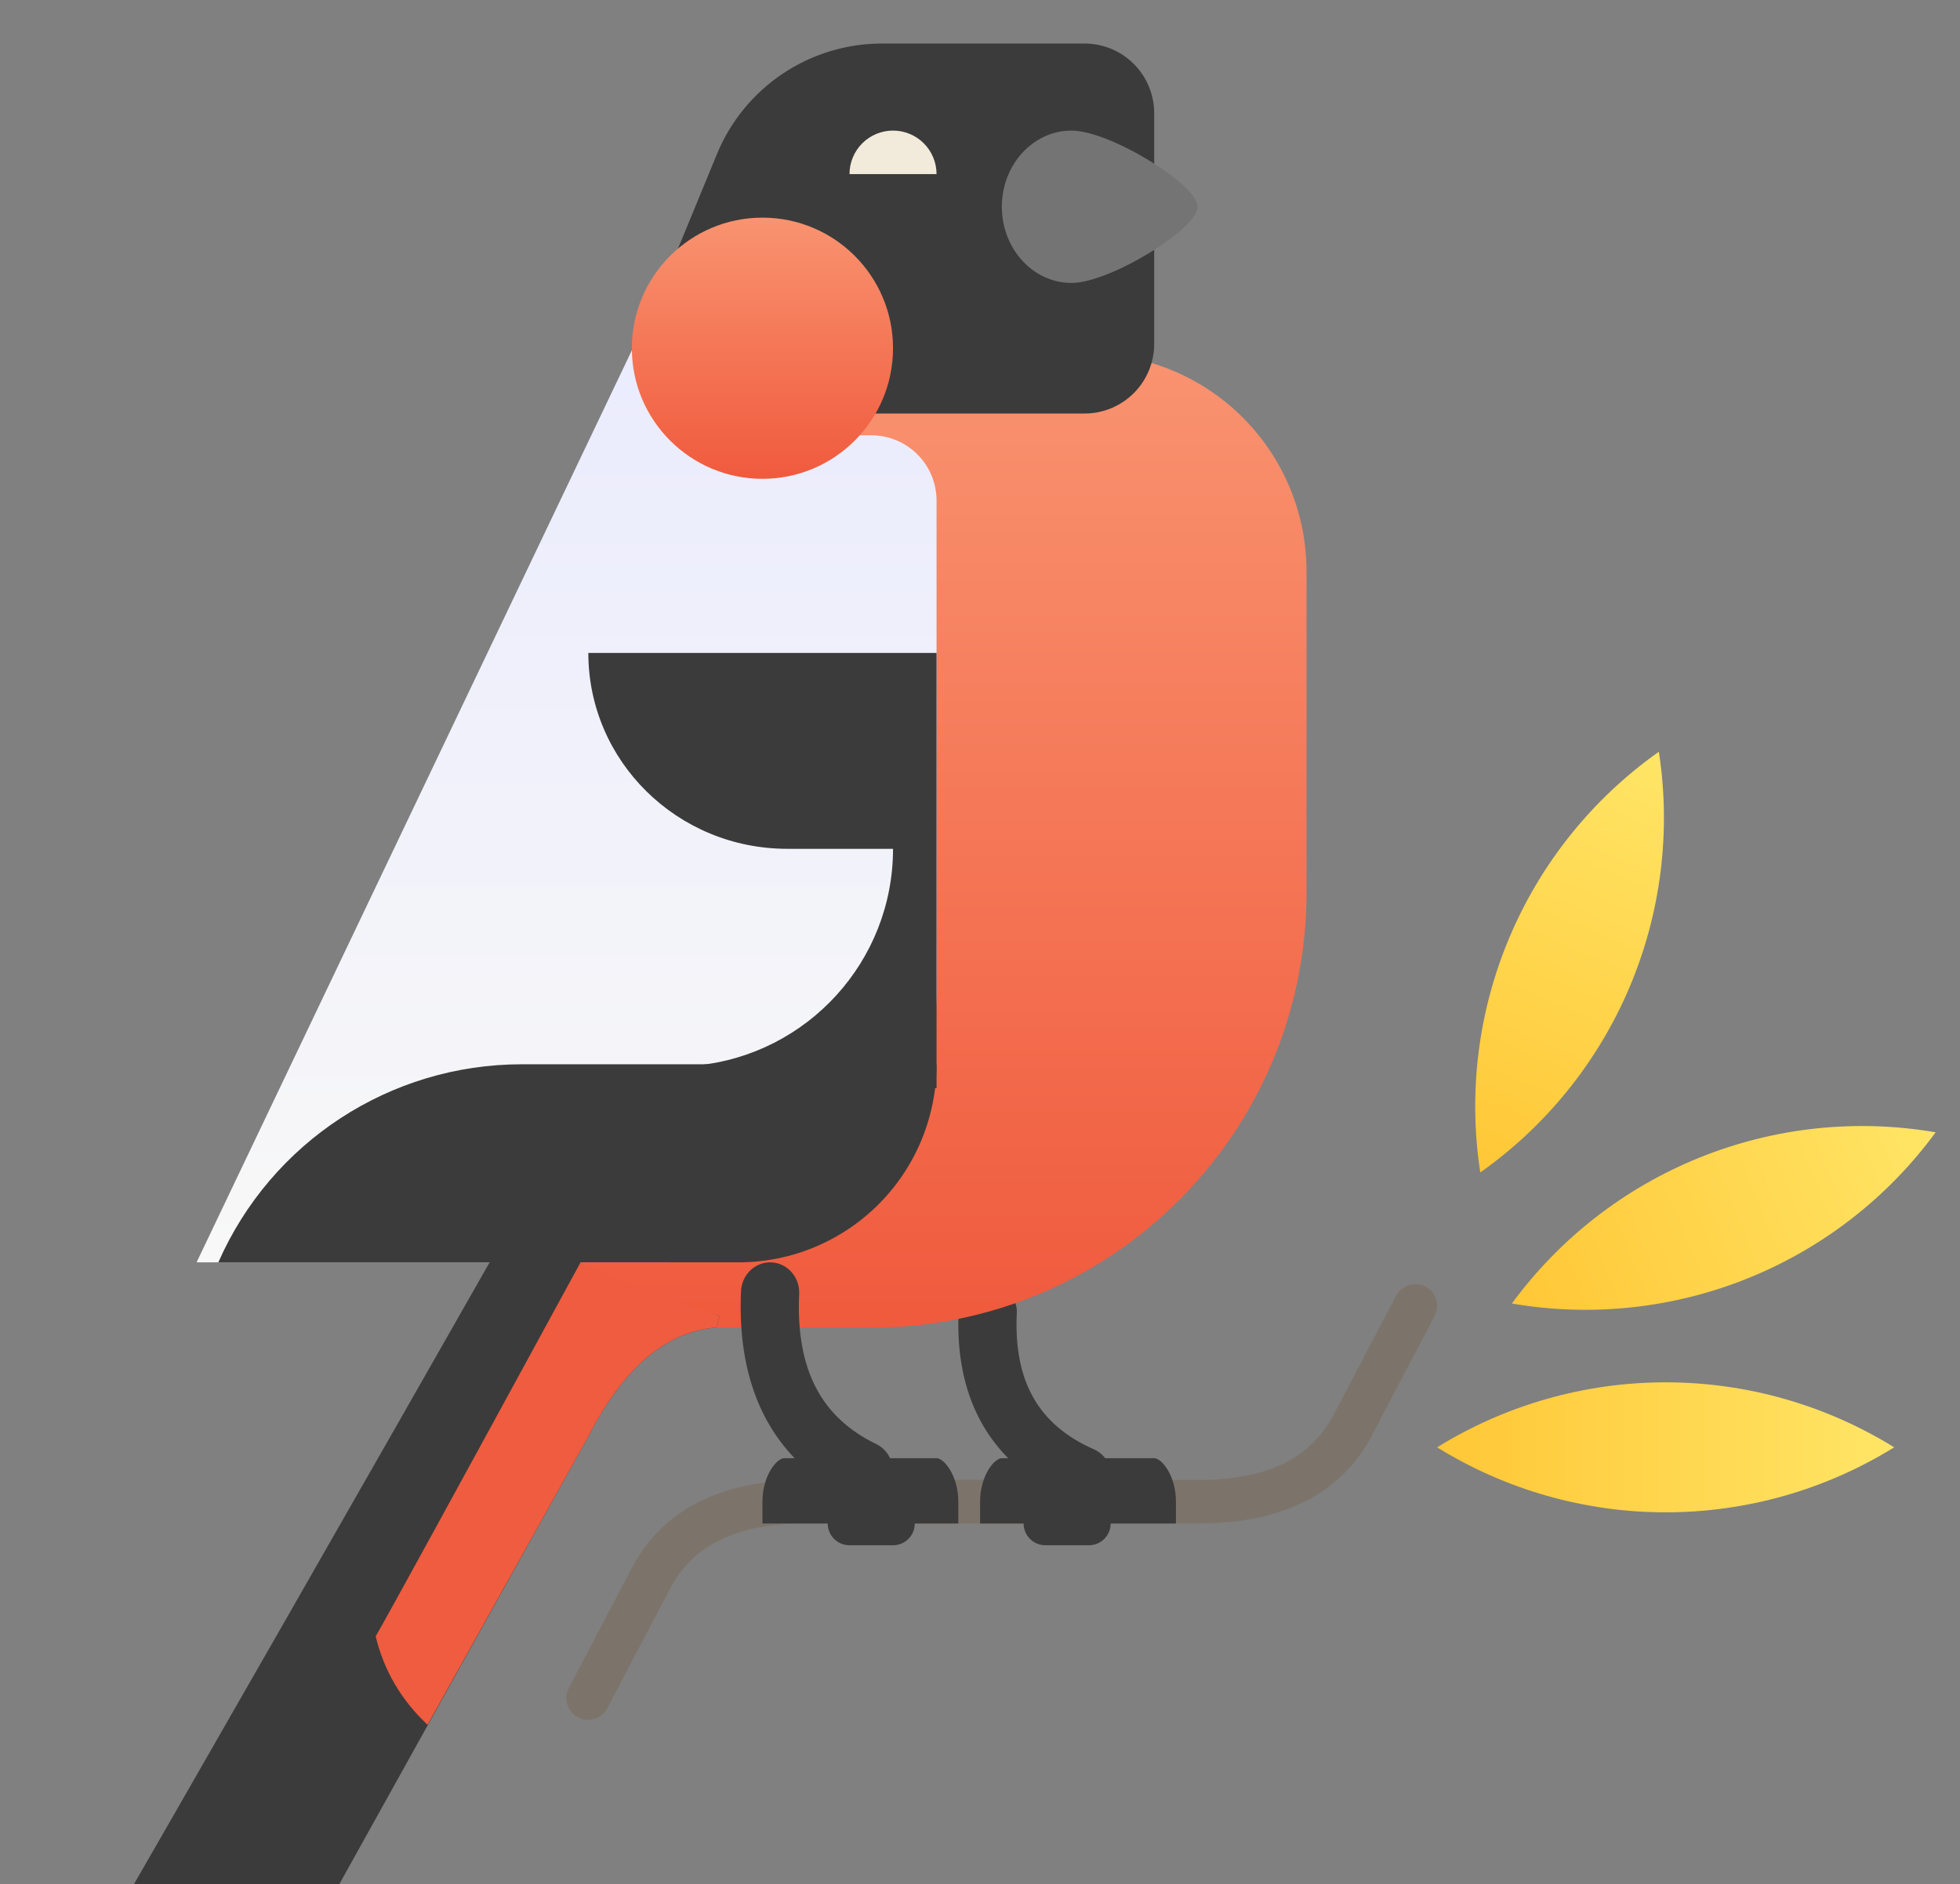 <svg width="1007" height="968" viewBox="0 0 1007 968" fill="none" xmlns="http://www.w3.org/2000/svg">
<rect x="0" y="0" width="1007" height="968" fill="#808080" stroke="none"/>
<g clip-path="url(#clip0)">
<path d="M312.166 877.374C311.504 878.709 310.582 879.899 309.453 880.872C308.325 881.846 307.013 882.584 305.595 883.044C304.177 883.503 302.682 883.675 301.197 883.548C299.712 883.421 298.267 882.998 296.947 882.305C295.628 881.612 294.461 880.662 293.514 879.511C292.567 878.36 291.859 877.031 291.433 875.603C291.007 874.175 290.871 872.675 291.033 871.194C291.194 869.712 291.651 868.278 292.375 866.975L323.672 807.343C339.327 776 369.965 760.357 413.607 760.357H570.632C573.597 760.357 576.441 761.535 578.538 763.632C580.635 765.729 581.813 768.573 581.813 771.539C581.813 774.504 580.635 777.349 578.538 779.446C576.441 781.543 573.597 782.721 570.632 782.721H413.607C377.848 782.721 355.193 794.283 343.576 817.529L312.166 877.374Z" fill="#7C746A"/>
<path d="M717.268 665.704C718.647 663.078 721.013 661.108 723.845 660.226C725.247 659.789 726.722 659.633 728.184 659.766C729.647 659.9 731.069 660.32 732.369 661.002C733.67 661.685 734.823 662.617 735.763 663.746C736.703 664.874 737.411 666.177 737.848 667.579C738.284 668.981 738.441 670.456 738.307 671.918C738.174 673.381 737.754 674.803 737.071 676.103L705.762 735.747C690.108 767.089 659.47 782.721 615.828 782.721H458.814C455.848 782.721 453.004 781.543 450.907 779.446C448.81 777.349 447.632 774.505 447.632 771.539C447.632 768.574 448.81 765.73 450.907 763.633C453.004 761.536 455.848 760.358 458.814 760.358H615.828C651.598 760.358 674.252 748.796 685.87 725.549L717.268 665.704V665.704Z" fill="#7C746A"/>
<path d="M525.905 782.72H503.541V771.539C503.541 758.188 510.843 749.175 514.723 749.175H517.988C499.538 730.547 490.984 704.907 492.539 673.195C492.919 665.402 499.919 659.375 508.171 659.733C516.423 660.102 522.796 666.71 522.416 674.515C520.683 709.693 533.609 732.101 561.988 744.591C564.404 745.664 566.383 747.263 567.836 749.175H592.995C596.875 749.175 604.177 758.188 604.177 771.539V782.72H570.632C570.632 785.686 569.454 788.53 567.357 790.627C565.26 792.724 562.416 793.902 559.45 793.902H537.087C534.121 793.902 531.277 792.724 529.18 790.627C527.083 788.53 525.905 785.686 525.905 782.72Z" fill="#3B3B3B"/>
<path fill-rule="evenodd" clip-rule="evenodd" d="M420.572 179.981L560.869 181.77C590.276 182.144 618.352 194.088 639.015 215.015C659.679 235.942 671.266 264.167 671.266 293.576V458.451C671.266 581.964 571.145 682.085 447.632 682.085H337.235C275.478 682.085 225.417 632.025 225.417 570.268C225.419 559.586 226.952 548.96 229.968 538.713L311.886 260.232C318.769 236.832 333.116 216.325 352.738 201.836C372.361 187.348 396.182 179.673 420.572 179.981V179.981Z" fill="url(#paint0_linear)"/>
<path fill-rule="evenodd" clip-rule="evenodd" d="M453.123 22.363H557.213C566.703 22.363 575.804 26.133 582.515 32.843C589.225 39.554 592.995 48.655 592.995 58.145V176.671C592.995 186.161 589.225 195.262 582.515 201.972C575.804 208.683 566.703 212.453 557.213 212.453H313.452L368.354 79.144C375.269 62.349 387.017 47.986 402.106 37.877C417.196 27.768 434.948 22.369 453.111 22.363H453.123Z" fill="#3B3B3B"/>
<path fill-rule="evenodd" clip-rule="evenodd" d="M344.85 224.003C346.482 223.757 348.149 223.634 349.848 223.634H447.632C456.529 223.634 465.061 227.168 471.352 233.459C477.643 239.75 481.177 248.283 481.177 257.179V508.768C481.177 585.967 418.605 648.54 341.406 648.54H100.999L335.815 156.544L346.997 178.907L344.85 224.003Z" fill="url(#paint1_linear)"/>
<path d="M425.268 782.721H391.723V771.539C391.723 758.188 399.025 749.176 402.905 749.176H408.25C388.38 728.512 379.099 699.529 380.72 663.367C381.1 654.791 388.1 648.16 396.352 648.563C404.604 648.954 410.978 656.234 410.598 664.81C408.865 703.51 421.791 728.165 450.17 741.897C453.413 743.462 455.85 746.079 457.293 749.176H481.177C485.057 749.176 492.359 758.188 492.359 771.539V782.721H469.995C469.995 785.687 468.817 788.531 466.72 790.628C464.623 792.725 461.779 793.903 458.813 793.903H436.45C433.484 793.903 430.64 792.725 428.543 790.628C426.446 788.531 425.268 785.687 425.268 782.721Z" fill="#3B3B3B"/>
<path fill-rule="evenodd" clip-rule="evenodd" d="M550.527 145.362C570.307 145.362 615.358 117.531 615.358 106.226C615.358 94.922 570.307 67.09 550.527 67.09C530.757 67.09 514.723 84.612 514.723 106.226C514.723 127.841 530.757 145.362 550.527 145.362Z" fill="#747474"/>
<path d="M391.724 245.998C428.777 245.998 458.814 215.961 458.814 178.908C458.814 141.855 428.777 111.817 391.724 111.817C354.671 111.817 324.633 141.855 324.633 178.908C324.633 215.961 354.671 245.998 391.724 245.998Z" fill="url(#paint2_linear)"/>
<path fill-rule="evenodd" clip-rule="evenodd" d="M481.177 335.452H302.27C302.27 391.025 347.936 436.087 404.504 436.087H481.177V335.452ZM458.814 436.087H481.177V559.086H358.179V547.345C414.68 541.743 458.814 494.064 458.814 436.087ZM258.684 636.05C184.113 767.142 109.188 898.032 33.909 1028.72C60.297 1038.96 82.661 1031.51 100.999 1006.35C105.226 1023.97 114.998 1037.56 130.306 1047.16L302.27 737.994C320.205 702.794 342.122 684.131 368.007 681.996C368.79 679.401 368.701 679.592 369.651 675.957C350.888 672.525 334.093 667.661 319.277 661.354C281.93 646.348 278.967 609.952 258.684 636.05V636.05Z" fill="#3B3B3B"/>
<path fill-rule="evenodd" clip-rule="evenodd" d="M336.206 670.68C300.1 693.334 266.768 704.583 236.186 704.427L272.616 640.132C302.504 651.895 323.705 662.07 336.206 670.669V670.68Z" fill="#3B3B3B"/>
<path fill-rule="evenodd" clip-rule="evenodd" d="M481.177 89.454C481.177 83.523 478.821 77.834 474.627 73.64C470.433 69.447 464.745 67.09 458.814 67.09C452.883 67.09 447.195 69.447 443.001 73.64C438.807 77.834 436.451 83.523 436.451 89.454" fill="#F2EBDB"/>
<path fill-rule="evenodd" clip-rule="evenodd" d="M973.173 743.584C937.904 765.417 897.245 776.983 855.765 776.983C814.285 776.983 773.627 765.417 738.357 743.584C773.627 721.752 814.285 710.186 855.765 710.186C897.245 710.186 937.904 721.752 973.173 743.584V743.584Z" fill="url(#paint3_linear)"/>
<path fill-rule="evenodd" clip-rule="evenodd" d="M994.489 581.738C969.966 615.193 936.601 641.148 898.141 656.686C859.681 672.225 817.651 676.732 776.771 669.701C801.293 636.246 834.659 610.292 873.118 594.753C911.578 579.214 953.609 574.707 994.489 581.738V581.738Z" fill="url(#paint4_linear)"/>
<path fill-rule="evenodd" clip-rule="evenodd" d="M852.285 386.211C858.602 427.207 853.362 469.153 837.154 507.336C820.947 545.518 794.413 578.426 760.535 602.36C754.219 561.364 759.459 519.419 775.667 481.236C791.874 443.053 818.407 410.146 852.285 386.211V386.211Z" fill="url(#paint5_linear)"/>
<path fill-rule="evenodd" clip-rule="evenodd" d="M268.054 546.786H481.177C481.177 560.149 478.546 573.38 473.432 585.726C468.318 598.071 460.823 609.288 451.375 618.737C441.926 628.186 430.709 635.681 418.363 640.794C406.018 645.908 392.786 648.54 379.424 648.54H112.181C139.352 586.705 200.516 546.786 268.054 546.786V546.786Z" fill="#3B3B3B"/>
<path fill-rule="evenodd" clip-rule="evenodd" d="M193.013 840.664C197.24 858.275 206.13 873.426 219.682 886.129L302.27 737.993C320.206 702.793 342.122 684.131 368.007 681.995C368.79 679.401 368.701 679.591 369.651 675.957C361.779 674.515 338.007 665.368 298.312 648.495C233.581 767.301 198.481 831.361 193.013 840.664V840.664Z" fill="#F05C3F"/>
</g>
<defs>
<linearGradient id="paint0_linear" x1="448.342" y1="179.972" x2="448.342" y2="682.085" gradientUnits="userSpaceOnUse">
<stop stop-color="#F99370"/>
<stop offset="1" stop-color="#F05A3D"/>
</linearGradient>
<linearGradient id="paint1_linear" x1="291.088" y1="156.544" x2="291.088" y2="648.54" gradientUnits="userSpaceOnUse">
<stop stop-color="#EAEBFD"/>
<stop offset="1" stop-color="#F8F8F8"/>
</linearGradient>
<linearGradient id="paint2_linear" x1="391.724" y1="111.817" x2="391.724" y2="245.998" gradientUnits="userSpaceOnUse">
<stop stop-color="#F99370"/>
<stop offset="1" stop-color="#F05A3D"/>
</linearGradient>
<linearGradient id="paint3_linear" x1="973.173" y1="743.584" x2="738.357" y2="743.584" gradientUnits="userSpaceOnUse">
<stop stop-color="#FFE566"/>
<stop offset="1" stop-color="#FFC736"/>
</linearGradient>
<linearGradient id="paint4_linear" x1="994.489" y1="581.738" x2="776.771" y2="669.701" gradientUnits="userSpaceOnUse">
<stop stop-color="#FFE566"/>
<stop offset="1" stop-color="#FFC736"/>
</linearGradient>
<linearGradient id="paint5_linear" x1="852.285" y1="386.211" x2="760.535" y2="602.36" gradientUnits="userSpaceOnUse">
<stop stop-color="#FFE566"/>
<stop offset="1" stop-color="#FFC736"/>
</linearGradient>
<clipPath id="clip0">
<rect width="1007" height="968" fill="white"/>
</clipPath>
</defs>
</svg>
